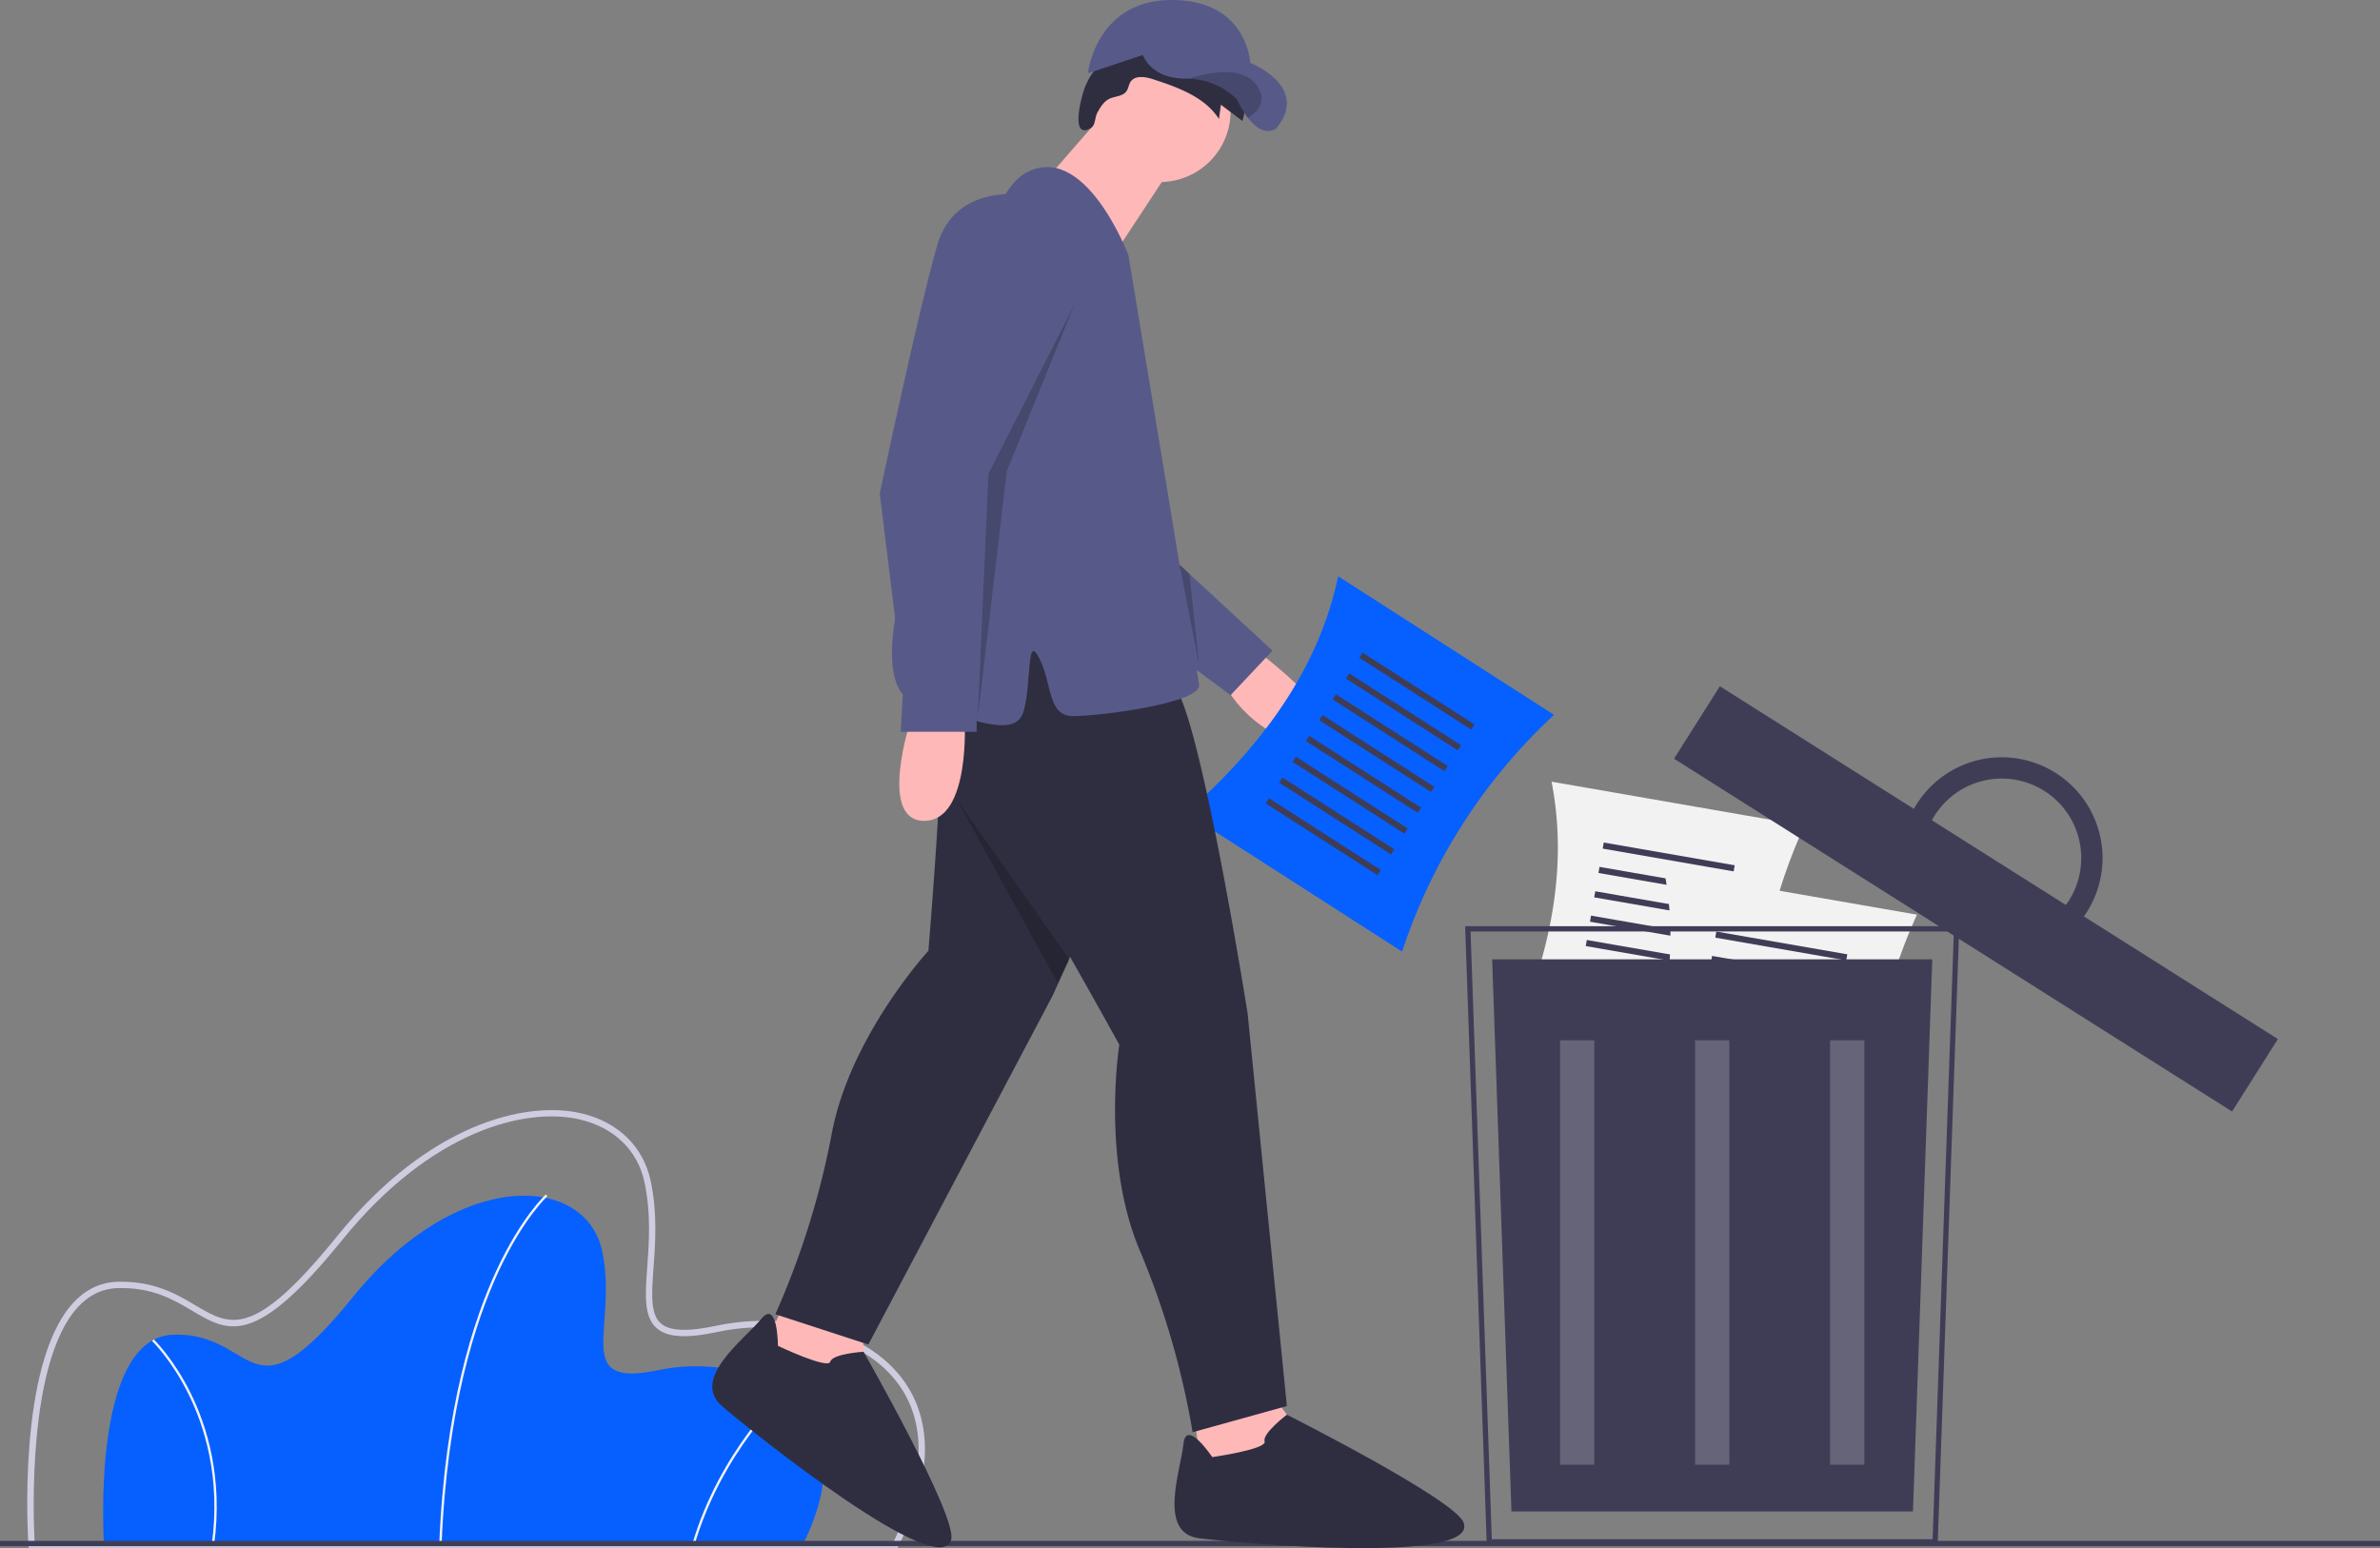 <svg xmlns="http://www.w3.org/2000/svg" data-name="Layer 1" viewBox="0 0 909 591.27"><rect x="0" y="0" width="909" height="591.27" fill="#808080" stroke="none"/><defs/><path fill="#0560ff" d="M306.595 589.968H39.728s-5.409-79.339 26.597-80.24 28.4 35.162 68.52-14.425 88.805-46.882 95.116-17.581-12.171 52.742 21.638 45.53 82.494 11.72 54.996 66.717z"/><path fill="#f2f2f2" d="M168.656 589.986l-.901-.036c2.101-52.236 13.041-85.798 21.848-104.755 9.563-20.583 18.778-28.916 18.87-28.998l.599.674c-.091.081-9.198 8.331-18.685 28.775-8.759 18.876-19.639 52.301-21.732 104.34zM265.242 590.094l-.865-.252c10.422-35.772 34.964-58.357 35.211-58.581l.606.667c-.245.222-24.603 22.648-34.951 58.165zM81.761 590.03l-.893-.124c3.536-25.501-2.851-45.287-8.832-57.394-6.476-13.109-13.865-20.269-13.939-20.34l.624-.651c.075.072 7.578 7.342 14.123 20.591 6.037 12.221 12.484 32.189 8.917 57.917z"/><path fill="#cfcce0" d="M342.814 591.174H10.944l-.077-1.124c-.191-2.797-4.424-68.764 16.95-92.301 4.778-5.262 10.534-8.024 17.107-8.209 13.933-.396 22.688 4.822 29.75 9.011 13.311 7.896 22.104 13.113 54.075-26.402 34.635-42.808 72.005-52.018 93.488-46.897 13.88 3.31 23.447 12.663 26.247 25.662 2.651 12.309 1.807 23.875 1.128 33.168-.726 9.943-1.3 17.797 2.784 21.357 3.409 2.97 10.214 3.24 21.413.85 22.78-4.86 54.565-.701 70.52 19.912 8.584 11.09 15.345 31.249-1.183 64.306zm-329.605-2.412h328.112c12.317-24.988 12.701-46.098 1.102-61.084-14.636-18.91-45.341-23.887-68.109-19.029-12.168 2.596-19.418 2.168-23.501-1.39-4.993-4.351-4.381-12.735-3.606-23.351.668-9.14 1.498-20.514-1.08-32.485-2.596-12.055-11.508-20.738-24.448-23.823-20.797-4.962-57.123 4.132-91.053 46.067-33.282 41.135-43.308 35.19-57.181 26.96-7.149-4.24-15.266-9.049-28.452-8.675-5.892.166-11.07 2.662-15.39 7.419-19.21 21.154-16.865 80.473-16.394 89.391z"/><path fill="#f2f2f2" d="M670.74 421.179l-96.549-16.788c17.258-35.794 25.144-71.159 18.406-105.855l96.549 16.788a214.511 214.511 0 00-18.406 105.855z"/><path fill="#3f3d56" d="M612.524 321.775l50.019 8.697-.405 2.326-50.019-8.697zM610.906 331.081l50.019 8.697-.405 2.326-50.019-8.697zM609.288 340.391l50.02 8.697-.405 2.326-50.02-8.697zM607.67 349.693l50.019 8.697-.405 2.326-50.019-8.697zM606.052 358.999l50.019 8.697-.405 2.326-50.019-8.697zM604.434 368.305l50.019 8.697-.405 2.326-50.019-8.697zM602.816 377.611l50.019 8.697-.405 2.326-50.019-8.697zM601.198 386.917l50.019 8.697-.405 2.326-50.019-8.697z"/><path fill="#f2f2f2" d="M713.74 455.179l-96.549-16.788c17.258-35.794 25.144-71.159 18.406-105.855l96.549 16.788a214.511 214.511 0 00-18.406 105.855z"/><path fill="#3f3d56" d="M655.524 355.775l50.019 8.697-.405 2.326-50.019-8.697zM653.906 365.081l50.019 8.697-.405 2.326-50.019-8.697zM652.288 374.391l50.02 8.697-.405 2.326-50.02-8.697zM650.67 383.693l50.019 8.697-.405 2.326-50.019-8.697zM649.052 392.999l50.019 8.697-.405 2.326-50.019-8.697zM647.434 402.305l50.019 8.697-.405 2.326-50.019-8.697zM645.816 411.611l50.019 8.697-.405 2.326-50.019-8.697zM644.198 420.917l50.019 8.697-.405 2.326-50.019-8.697z"/><path fill="#3f3d56" d="M740.058 589.88H567.842l-.033-.965-8.223-235.176h188.728zm-170.284-2H738.126l8.117-232.141H561.656z"/><path fill="#3f3d56" d="M730.627 577.241H577.272l-7.373-210.863H738l-7.373 210.863z"/><g fill="#fff" opacity=".2"><path d="M595.824 397.31h13.099v162.097h-13.099zM647.4 397.31h13.099v162.097h-13.099zM698.976 397.31h13.099v162.097h-13.099z"/></g><path fill="#3f3d56" d="M639.371 289.768l17.499-27.679 213.13 134.742-17.499 27.679z"/><path fill="#3f3d56" d="M785.105 295.183a38.459 38.459 0 00-58.62 38.07l10.196 6.446a30.344 30.344 0 1128.98 18.321l10.196 6.446a38.459 38.459 0 009.249-69.283zM0 588.5h909v2H0z"/><path fill="#ffb8b8" d="M480 248.5s39 29 23 34-36-17-35-23 12-11 12-11z"/><path fill="#575a89" d="M446 211.5l40 37-16 17-27-20 3-34z"/><path fill="#0560ff" d="M535.508 363.44l-82.468-52.939c29.795-26.291 50.787-55.825 58.042-90.417l82.468 52.939a214.511 214.511 0 00-58.042 90.417z"/><path fill="#3f3d56" d="M520.429 249.234l42.724 27.426-1.276 1.987-42.724-27.426zM515.327 257.183l42.724 27.426-1.276 1.987-42.724-27.426zM510.224 265.132l42.724 27.426-1.276 1.987-42.724-27.426zM505.122 273.08l42.724 27.426-1.276 1.987-42.724-27.426zM500.019 281.029l42.724 27.426-1.276 1.987-42.724-27.426zM494.916 288.978l42.724 27.426-1.276 1.987-42.724-27.426zM489.814 296.927l42.724 27.426-1.276 1.987-42.724-27.426zM484.711 304.875l42.724 27.426-1.276 1.987-42.724-27.426z"/><path fill="#ffb8b8" d="M303.165 490.416l-15.178 31.932 42.459 10.16-1.183-30.783-26.098-11.309zM455 533.5l5 35 41-15-18-25-28 5z"/><path fill="#2f2e41" d="M364.192 203.906s-6.283 40.231-4.573 59.364-5.031 99.858-5.031 99.858-30.153 32.799-36.997 70.258a312.689 312.689 0 01-21.47 68.557l35.529 11.564 70.406-133.296s50.492-110.506 45.474-121.033-12.884-52.943-12.884-52.943z"/><path fill="#2f2e41" d="M297.119 514.005s-.043-18.028-6.404-10.247-27.126 22.807-14.897 33.318 83.644 67.474 87.487 50.824c2.134-9.244-33.484-71.638-33.484-71.638s-11.893.745-12.718 3.798-19.984-6.054-19.984-6.054z"/><path fill="#ffb8b8" d="M424 40.5l-27 31 27 28 25-38-25-21z"/><path fill="#ffb8b8" d="M470 42.5a27.012 27.012 0 11-.49-5.11 27.002 27.002 0 01.49 5.11z"/><path fill="#2f2e41" d="M425.215 22.059c9.37-4.355 20.413-3.799 30.297-.785 5.607 1.71 11.141 4.287 15.065 8.641s5.943 10.769 3.903 16.264l-8.172-6.18-.749 5.447c-5.394-8.415-15.639-12.07-25.141-15.171-2.972-.97-6.917-1.632-8.63.983-.722 1.102-.804 2.54-1.572 3.61-1.44 2.006-4.449 1.829-6.653 2.942-2.064 1.042-3.314 3.169-4.427 5.195s-.62 4.864-2.635 5.996c-8.084 4.541-3.318-12.945-2-16 2.603-6.034 4.773-8.18 10.715-10.941zM347.5 261s17 37 29 52 51 86 51 86-7 44 8 79a312.689 312.689 0 0120 69l36-10-15-150s-19-120-29-126-40-37-40-37z"/><path fill="#575a89" d="M431 97.5s-17-45-40-31-41 139-41 139-21 57 0 63 38 14 41 3 1-30 6-20 3 22 13 22 49-5 48-12-27-164-27-164z"/><path fill="#ffb8b8" d="M348 274.5s-13 39 5 39 15.399-39.374 15.399-39.374z"/><path fill="#2f2e41" d="M463 556.5s-10-15-11-5-10 34 6 36 107 10 101-6c-3.331-8.883-67.5-41.194-67.5-41.194S482 547.5 483 550.5s-20 6-20 6z"/><path fill="#575a89" d="M487.5 49s-4.74 4.07-10.89-3.98A39.017 39.017 0 01472.5 38a27.461 27.461 0 00-18.56-7.97q-.705-.03-1.44-.03c-13 0-16-9-16-9l-21 7s3-28 32-28 30 24 30 24 23 9 10 25z"/><path d="M476.61 45.02a39.017 39.017 0 01-4.11-7.02 27.461 27.461 0 00-18.56-7.97c7.31-2.29 20.02-4.95 25.56 1.97 5.1 6.37.86 10.71-2.89 13.02z" opacity=".2"/><path fill="#575a89" d="M392 74.5s-27-5-34 19-22 95-22 95l9 73-1 18h29v-19c0-2 4-80 4-80l33-75s7-24-18-31z"/><path d="M410.5 116l-33 65-4.049 93.126L384.5 180l26-64zM450.525 215.686l7.494 38.408-3.747-34.942-3.747-3.466zM365.5 305.5l43 61-4.5 9-38.5-70z" opacity=".2"/></svg>